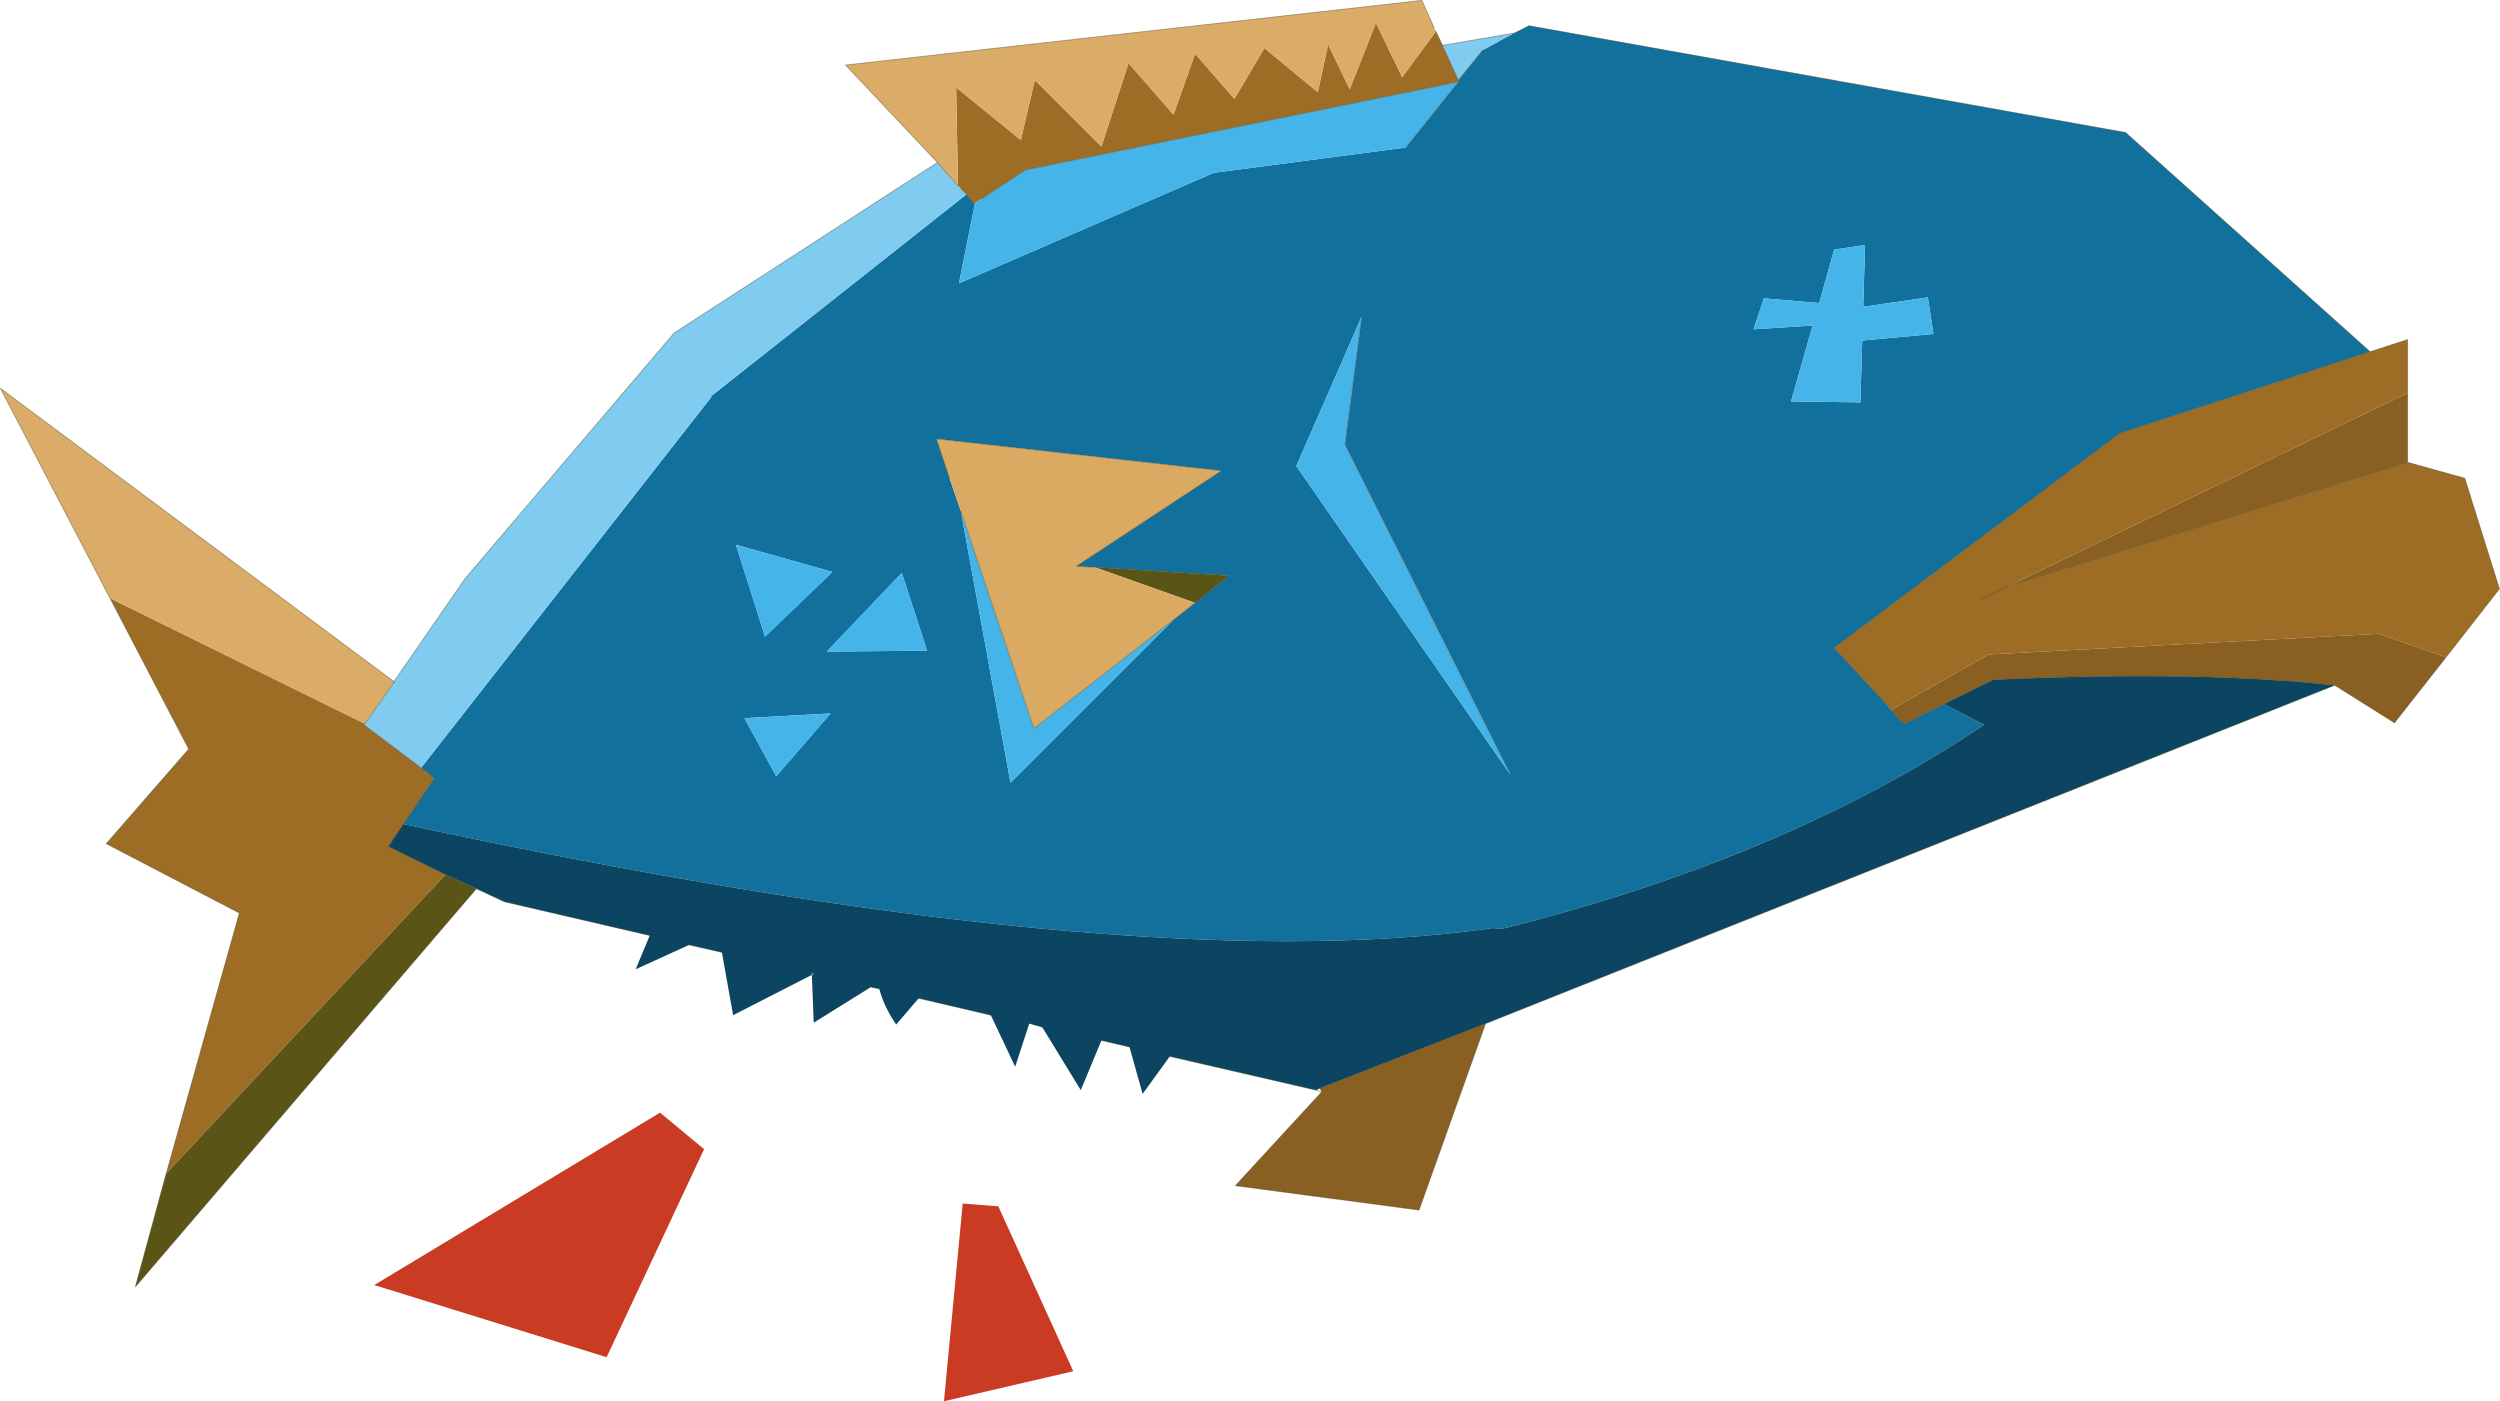 <svg viewBox="0 0 133.4 74.775" xmlns="http://www.w3.org/2000/svg" xmlns:xlink="http://www.w3.org/1999/xlink"><use transform="translate(.02 .02)" width="133.35" height="74.75" xlink:href="#a"/><defs><g id="a"><path d="m335.25 181.35-13.35 4.35-15.25 11.45 2.6 2.8.95 1.1.2.15 2.1-1.05 2.15 1.1q-10.55 7.1-25.75 10.9l-.45-.05q-19.5 2.8-58.15-5.55l1.65-2.45-.7-.55 15.5-19.8v-.05l13.6-10.75.4.5h.05l-.85 4.25 13.6-5.9 10.25-1.35 2.8-3.5v-.1l1.3-1.6 1.65-.9.8-.4 31.85 5.7 13.05 11.7m-23.3-.95-.3-1.95-3.45.5.1-3.3-1.65.25-.8 2.85-2.95-.25-.55 1.65 3.15-.2-1.15 4.05 3.7.05.1-3.3 3.8-.35m-30.5-.95-3.5 8 11.45 16.5-8.85-17.65.9-6.85m-22 8.65.6 1.75 2.65 14.5 8.7-8.7 1.15-.9 1.8-1.45-7.15-.45-1-.05 7.75-5.1-15.2-1.7.7 2.1m-6.55 9.25 5.35-.05-1.35-4.15-4 4.2m-3.3-.8 3.6-3.45-5.15-1.45 1.55 4.9m.6 7.45 2.9-3.35-4.6.25 1.7 3.1" fill="#12709c" fill-rule="evenodd" transform="translate(-208.8 -162.6)"/><path d="m309.25 199.95-2.6-2.8 15.25-11.45 13.35-4.35 2-.65v2.85l-21.4 10.35 21.4-6.65 3.05.85 1.85 5.9-2.85 3.65-3.6-1.25-20.8 1.1-5.2 2.95-.45-.5m-22.65-33.1v.1l-23.1 4.7-2.35 1.55-.35.2-.05.05-.4-.5-.45-.45-.1-5.25 3.45 2.8.75-3.2 3.55 3.55 1.45-4.45 2.4 2.75 1.15-3.25 2.05 2.35.05.05 1.6-2.7 2.85 2.35.55-2.55 1.15 2.4 1.4-3.55 1.4 2.9 1.8-2.45.35.75.85 1.85m-55.35 36.7.7.55-1.65 2.45-.8 1.2 3.05 1.5-14.9 15.95 3.9-13.9-7.1-3.7 4.4-5.05-4.2-8.05 13.6 6.7-.05.05 3.05 2.3m83.25-9 1.35-.65-1.35.65" fill="#9d6d26" fill-rule="evenodd" transform="translate(-208.8 -162.6)"/><path d="m312.5 200.15-2.1 1.05-.2-.15-.5-.6 5.2-2.95 20.8-1.1 3.6 1.25-2.75 3.5-3.1-1.95-.1-.05q-7.2-.8-18.2-.3l-2.65 1.3m24.75-12.9-21.4 6.65 21.4-10.35v3.7m-49.2 29.95-3.55 9.95-9.8-1.3 4.6-5-.1-.2 8.85-3.45" fill="#896021" fill-rule="evenodd" transform="translate(-208.8 -162.6)"/><path d="m286.6 166.95-2.8 3.5-10.25 1.35-13.6 5.9.85-4.25v-.05l.35-.2 2.35-1.55 23.1-4.7m25.35 13.45-3.8.35-.1 3.3-3.7-.05 1.15-4.05-3.15.2.55-1.65 2.95.25.8-2.85 1.65-.25-.1 3.3 3.45-.5.3 1.95m-22.55 23.55-11.45-16.5 3.5-8-.9 6.85 8.85 17.65m-29.35-14.1 3.9 11.6 7.45-5.8-8.7 8.7-2.65-14.5m-7.15 7.5 4-4.2 1.35 4.15-5.35.05m-3.3-.8-1.55-4.9 5.15 1.45-3.6 3.45m.6 7.45-1.7-3.1 4.6-.25-2.9 3.35" fill="#45b4e9" fill-rule="evenodd" transform="translate(-208.8 -162.6)"/><path d="M230.3 206.55q38.65 8.35 58.15 5.55l.45.05q15.2-3.8 25.75-10.9l-2.15-1.1 2.65-1.3q11-.5 18.2.3l-45.3 18.05-8.85 3.45-.2.1-7.8-1.8-1.45 2-.7-2.5-1.5-.35-1.1 2.65-2.05-3.35-.7-.2-.75 2.3-1.3-2.75-3.85-.9-1.2 1.4q-.65-.95-.9-1.9l-.45-.1-3.05 1.9-.1-2.55-4.2 2.15-.6-3.35-1.75-.4-2.85 1.3.75-1.8-7.75-1.8-1.5-.7-1.65-.75-3.05-1.5.8-1.2m21.8 7.95v.1l.1-.05-.1-.05" fill="#0c4561" fill-rule="evenodd" transform="translate(-208.8 -162.6)"/><path d="m214.65 194.5-5.85-11.2 21 15.65v.05l-1.55 2.2-13.6-6.7m44.15-23.25-4.9-5.2 30.75-3.45.65 1.45.1.2-1.8 2.45-1.4-2.9-1.4 3.55-1.15-2.4-.55 2.55-2.85-2.35-1.6 2.7-.05-.05-2.05-2.35-1.15 3.25-2.4-2.75-1.45 4.45-3.55-3.55-.75 3.2-3.45-2.8.1 5.25-1.1-1.25" fill="#daac67" fill-rule="evenodd" transform="translate(-208.8 -162.6)"/><path d="m289.55 164.35-1.65.9-1.3 1.6-.85-1.85 3.8-.65m-29.2 8.6-13.6 10.75v.05l-15.5 19.8-3.05-2.3.05-.05 1.55-2.2v-.05l3.8-5.5 11.15-13.1 14.05-9.1 1.1 1.25.45.45" fill="#80ccf0" fill-rule="evenodd" transform="translate(-208.8 -162.6)"/><path d="M234.2 210 216 231.25l1.65-6.05 14.9-15.95 1.65.75m38.35-15.25-5.35-1.9 7.15.45-1.8 1.45" fill="#5a5516" fill-rule="evenodd" transform="translate(-208.8 -162.6)"/><path d="M260.8 173.45h-.05l.05-.05v.05" fill="#e3a75e" fill-rule="evenodd" transform="translate(-208.8 -162.6)"/><path d="m260.05 189.85-.6-1.75-.7-2.1 15.2 1.7-7.75 5.1 1 .05 5.35 1.9-1.15.9-7.45 5.8-3.9-11.6" fill="#daaa63" fill-rule="evenodd" transform="translate(-208.8 -162.6)"/><path d="m246.35 223.9-5.2 11.1-12.4-3.85 15.25-9.2 2.35 1.95m13.8 2.9 1.9.15 4 8.8-6.9 1.6 1-10.55" fill="#c93c23" fill-rule="evenodd" transform="translate(-208.8 -162.6)"/><path d="m100.45 37.35-2.6-2.8L113.1 23.1l13.35-4.35-13.05-11.7-31.85-5.7m-2.45 1.3-1.3 1.6v.1L75 7.85m-52.55 33.1.7.55-1.65 2.45-.8 1.2 3.05 1.5 1.65.75m78.3-9.85-2.1 1.05-.2-.15-.5-.6m-.45-.5.45.5m29.6-2.8 2.85-3.65-1.85-5.9-3.05-.85-21.4 6.65-1.35.65m22.75-11v3.7m-2-5.9 2-.65v2.85m2.05 14.1-2.75 3.5-3.1-1.95-.1-.05-45.3 18.05-3.55 9.95-9.8-1.3 4.6-5-.3-.1-7.8-1.8m-2.15-.5-1.5-.35m-5.9-1.35-3.85-.9m-2.1-.5-.45-.1M38.5 50.8l-1.75-.4m-2.1-.5-7.75-1.8-1.5-.7M21 36.35l3.8-5.5 11.15-13.1L50 8.65M76.95 2.4l3.8-.65m43.8 34.8q-7.2-.8-18.2-.3l-2.65 1.3m-81.25 3.4-3.05-2.3.05-.05L21 36.4m51.65-19.55-.9 6.85 8.85 17.65m-28.65-30.5.05-.05m.35-.2 2.35-1.55 23.1-4.7m-34.4 47.6-.1-.05m27.1 6.15 8.85-3.45m-9.05 3.55.2-.1" fill="none" stroke="#454427" stroke-linecap="round" stroke-linejoin="round" stroke-opacity=".424" stroke-width=".05"/><path d="m51.95 10.85-.4-.5-.3-.3M37.95 21.1v.05M25.4 47.4 7.2 68.65l1.65-6.05 3.9-13.9-7.1-3.7 4.4-5.05-4.2-8.05L0 20.7l21 15.65m29-27.7-4.9-5.2L75.85 0l.65 1.45m.1.2.35.75.85 1.85M21 36.4v-.05M51.1 9.9 50 8.65m1.25 18.6 3.9 11.6 7.45-5.8 1.15-.9 1.8-1.45-7.15-.45-1-.05 7.75-5.1-15.2-1.7.7 2.1" fill="none" stroke="#454427" stroke-linecap="round" stroke-linejoin="round" stroke-opacity=".424" stroke-width=".05"/></g></defs></svg>